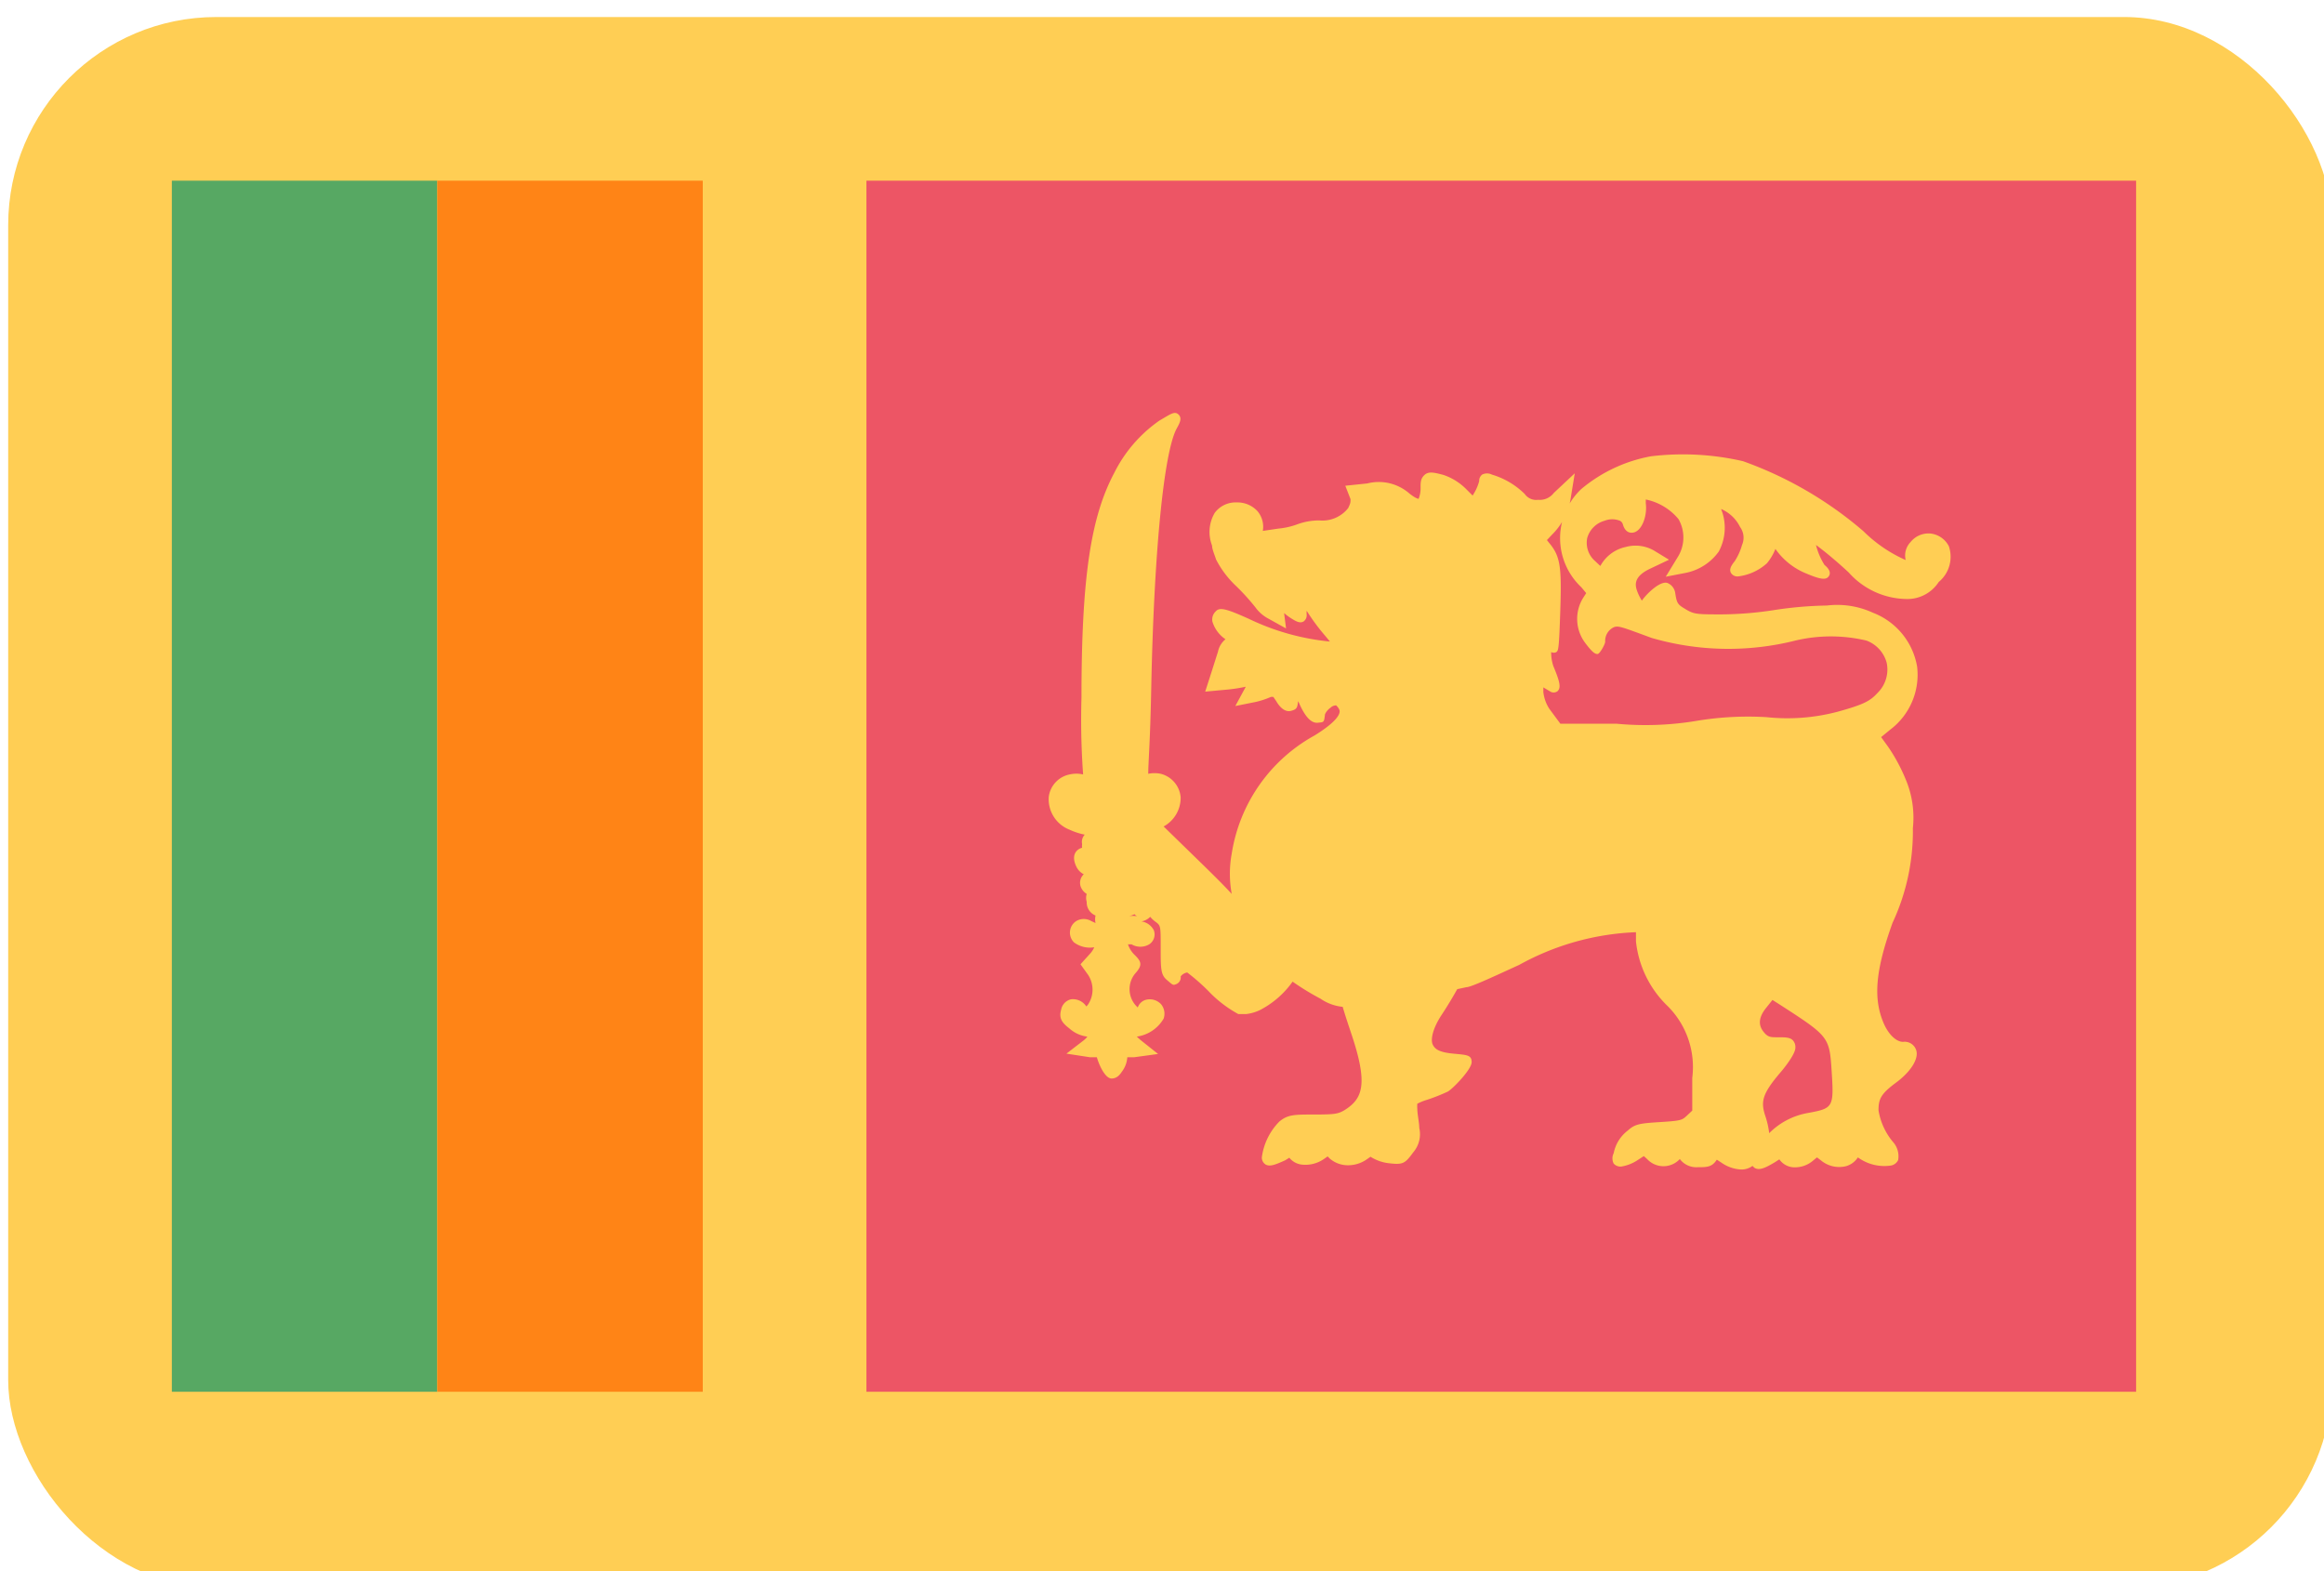 <svg width="71" height="48" xmlns="http://www.w3.org/2000/svg"><g fill="none"><rect fill="#FFCE54" x=".25" y=".52" width="71" height="48" rx="6.36"/><path fill="#57A863" d="M5.25 42.52v-37h8.11v37z"/><path fill="#FF8416" d="M13.36 42.52v-37h8.11v37z"/><path fill="#ED5565" d="M26.47 42.52v-37h38.79v37z"/><path d="M59.54 16.69a.72.72 0 00-.56-.39.7.7 0 00-.61.26.59.59 0 00-.15.55 4.29 4.29 0 01-1.29-.88 11.63 11.63 0 00-3.68-2.14 8.18 8.18 0 00-2.81-.15 4.6 4.6 0 00-2.13 1 2.06 2.06 0 000 3l.15.18-.09.14a1.22 1.22 0 00.05 1.37c.26.35.33.35.39.35s.22-.28.23-.37a.46.46 0 01.27-.45c.14-.05.25 0 1.15.33a8.4 8.4 0 004.39.08 4.71 4.71 0 012.17 0 1 1 0 01.62.68 1 1 0 01-.28.92c-.22.24-.4.35-1.24.58a6 6 0 01-2.15.16 9.58 9.58 0 00-2.18.12 9.48 9.48 0 01-2.41.08h-1.71l-.34-.46a1.18 1.18 0 01-.18-.51V21l.2.12a.2.2 0 00.23 0c.11-.1.09-.26-.12-.76a1.26 1.26 0 01-.07-.39v-.05a.16.16 0 00.16 0c.06-.05.08-.07.12-1.33.04-1.26 0-1.6-.34-2l-.07-.09.15-.16a2 2 0 00.57-1.08l.13-.8-.64.6a.54.54 0 01-.48.21.43.43 0 01-.41-.18 2.4 2.4 0 00-1-.59.33.33 0 00-.3 0 .24.24 0 00-.09.2 1.44 1.44 0 01-.14.34l-.06.1-.18-.18a1.79 1.79 0 00-.71-.45c-.27-.07-.45-.12-.58 0-.13.12-.12.25-.12.42 0 .17-.06.31-.06.31s-.08 0-.29-.17a1.42 1.42 0 00-1.28-.3l-.67.07.16.41c0 .1 0 .12-.07.27a1 1 0 01-.88.38 1.91 1.91 0 00-.68.12 2.31 2.31 0 01-.58.13l-.47.07a.74.74 0 00-.16-.6.83.83 0 00-.64-.27.79.79 0 00-.67.32 1.15 1.15 0 00-.08 1c0 .12.09.31.12.42a3 3 0 00.62.82c.207.201.4.415.58.64.104.146.241.266.4.35l.54.3-.06-.47c.072.063.149.12.23.17.13.08.25.15.36.09a.23.23 0 00.1-.21.65.65 0 010-.12c.17.27.36.528.57.77l.14.17a7.35 7.35 0 01-2.49-.7c-.67-.3-.88-.36-1-.22a.34.34 0 00-.1.31 1 1 0 00.4.54.66.66 0 00-.23.38l-.2.63-.19.59.65-.06a4.77 4.77 0 00.59-.09l-.32.59.6-.12a2.48 2.48 0 00.49-.16h.07l.09.13c.05.09.22.35.44.3.22-.05.2-.13.23-.3l.05.11c.18.39.36.57.55.55.19-.02.19 0 .22-.26a.51.51 0 01.17-.2.25.25 0 01.17-.07s.07.06.1.14c.03.08 0 .31-.76.78a5 5 0 00-2.53 3.61 3.39 3.39 0 000 1.23c-.21-.23-.5-.52-.92-.93l-1.16-1.13a1 1 0 00.52-.89.81.81 0 00-.61-.72.93.93 0 00-.38 0c0-.34.06-1 .09-2.55.08-4.13.38-7.27.78-8 .1-.18.17-.32.05-.43-.12-.11-.25 0-.58.19a4.26 4.26 0 00-1.38 1.6c-.7 1.32-1 3.12-1 6.86a23.17 23.17 0 00.05 2.35.92.92 0 00-.41 0 .8.8 0 00-.64.69 1 1 0 00.64 1c.147.068.301.118.46.15a.32.32 0 00-.08.29.31.31 0 000 .11.34.34 0 00-.17.1c-.07.08-.13.23 0 .49a.5.5 0 00.22.22.36.36 0 00-.1.36c.032.1.1.186.19.24a.4.4 0 000 .24.43.43 0 00.27.42.5.5 0 000 .23l-.13-.06a.45.45 0 00-.46 0 .42.42 0 00-.07.65.81.81 0 00.62.15.7.7 0 01-.14.21l-.28.31.23.32a.82.82 0 010 .91l-.05.06a.49.49 0 00-.47-.22.4.4 0 00-.3.31c-.07.25 0 .39.25.58a1 1 0 00.55.25.61.61 0 01-.12.12l-.52.4.72.11h.21c.06.22.25.65.45.65s.29-.18.33-.23a.81.81 0 00.15-.42h.21l.73-.1-.54-.43-.11-.1a1.13 1.13 0 00.82-.55.46.46 0 00-.07-.43.47.47 0 00-.45-.15.36.36 0 00-.27.24l-.06-.06a.75.75 0 010-1c.21-.24.17-.35-.05-.56a.8.8 0 01-.19-.31h.11a.53.53 0 00.54 0 .36.36 0 00.14-.43.51.51 0 00-.38-.27.48.48 0 00.27-.14.85.85 0 00.16.15c.16.12.16.12.16.78s0 .84.19 1c.19.16.18.17.3.12a.22.22 0 00.12-.23.33.33 0 01.2-.12c.23.175.447.365.65.57.265.28.572.516.91.7h.25a1.36 1.36 0 00.41-.12 2.79 2.79 0 001-.87 7.7 7.7 0 00.85.52c.202.14.436.226.68.25.07.24.16.51.26.81.53 1.57.35 2-.21 2.35-.19.11-.29.13-.91.13-.62 0-.81 0-1.07.21a1.91 1.91 0 00-.54 1.1.25.25 0 00.12.22c.13.07.3 0 .59-.13l.13-.08a.57.57 0 00.38.21 1 1 0 00.69-.18l.1-.07.07.07a.85.85 0 00.56.2 1 1 0 00.58-.19l.1-.07c.175.111.374.18.58.2.42.05.48 0 .73-.34a.85.85 0 00.18-.74c0-.16-.06-.42-.06-.58a.94.94 0 010-.16c.096-.05.196-.09.3-.12a5.89 5.89 0 00.63-.25c.16-.09.73-.68.73-.9 0-.22-.14-.22-.56-.26-.42-.04-.56-.13-.63-.28-.07-.15 0-.5.29-.93.17-.26.32-.51.46-.76l.28-.06c.15 0 .95-.38 1.61-.68a8 8 0 013.57-1v.28a3.21 3.21 0 00.93 1.94 2.63 2.63 0 01.79 2.23v1l-.16.15c-.15.14-.17.16-.81.2-.64.04-.78.06-1 .26a1.14 1.14 0 00-.43.69.35.35 0 000 .32.28.28 0 00.23.09 1.28 1.28 0 00.52-.21l.17-.11.1.09a.68.68 0 001 0 .63.63 0 00.54.25c.29 0 .44 0 .59-.23l.14.09c.179.127.39.2.61.21a.56.56 0 00.34-.11l.05.05c.15.11.36 0 .63-.16l.14-.09a.57.57 0 00.4.24.85.85 0 00.64-.21l.11-.09.12.09a.87.87 0 00.76.18.64.64 0 00.37-.27c.288.21.647.3 1 .25a.3.3 0 00.23-.17.66.66 0 00-.13-.52 2 2 0 01-.47-1c0-.34.07-.5.53-.84.46-.34.71-.74.62-1a.37.37 0 00-.4-.25c-.2 0-.43-.21-.58-.54-.34-.77-.27-1.63.26-3.1a6.62 6.62 0 00.62-2.89 3 3 0 00-.22-1.49 5.3 5.3 0 00-.54-1l-.21-.29.28-.23a2.1 2.1 0 00.82-1.92 2.15 2.15 0 00-1.35-1.65 2.61 2.61 0 00-1.41-.22 11.61 11.61 0 00-1.62.14 10.87 10.87 0 01-1.57.13c-.76 0-.86 0-1.11-.15-.25-.15-.28-.17-.33-.5a.39.39 0 00-.24-.31c-.21-.07-.61.3-.78.54a1.55 1.55 0 01-.15-.31c-.07-.2-.07-.43.37-.65l.61-.29-.46-.28a1.13 1.13 0 00-.86-.11 1.16 1.16 0 00-.73.5l-.05.08-.16-.15a.74.74 0 01-.24-.7.76.76 0 01.53-.53.63.63 0 01.47 0 .18.18 0 01.09.11c.08.29.28.26.32.25.27-.05.43-.53.38-.89v-.12c.392.08.745.292 1 .6a1.13 1.13 0 010 1.12l-.39.64.62-.12a1.64 1.64 0 001-.65 1.53 1.53 0 00.07-1.3c.253.108.459.303.58.55.117.16.14.37.06.55a1.79 1.79 0 01-.22.49c-.1.13-.18.24-.12.36a.23.23 0 00.22.11 1.6 1.6 0 00.88-.4c.11-.132.197-.28.26-.44.234.335.56.596.94.75.45.19.62.21.7.07.08-.14-.08-.28-.14-.33a2.09 2.09 0 01-.26-.61c.22.16.58.45 1 .84a2.4 2.4 0 001.75.81 1.14 1.14 0 001-.52 1 1 0 00.31-1.09zM34.4 28a.66.66 0 00.26-.07.2.2 0 00.08.06 1 1 0 00-.26 0l-.08.01zm20.85 6a2.2 2.2 0 00-1.2.62 2.55 2.55 0 00-.12-.53c-.14-.43-.1-.66.45-1.31.08-.09.47-.56.47-.77a.3.3 0 00-.08-.23c-.09-.09-.23-.09-.45-.09s-.3 0-.42-.14-.25-.37.05-.75l.2-.25.19.12c1.55 1 1.55 1 1.62 2.08.07 1.08.04 1.11-.71 1.25z" fill="#FFCE54"/></g></svg>